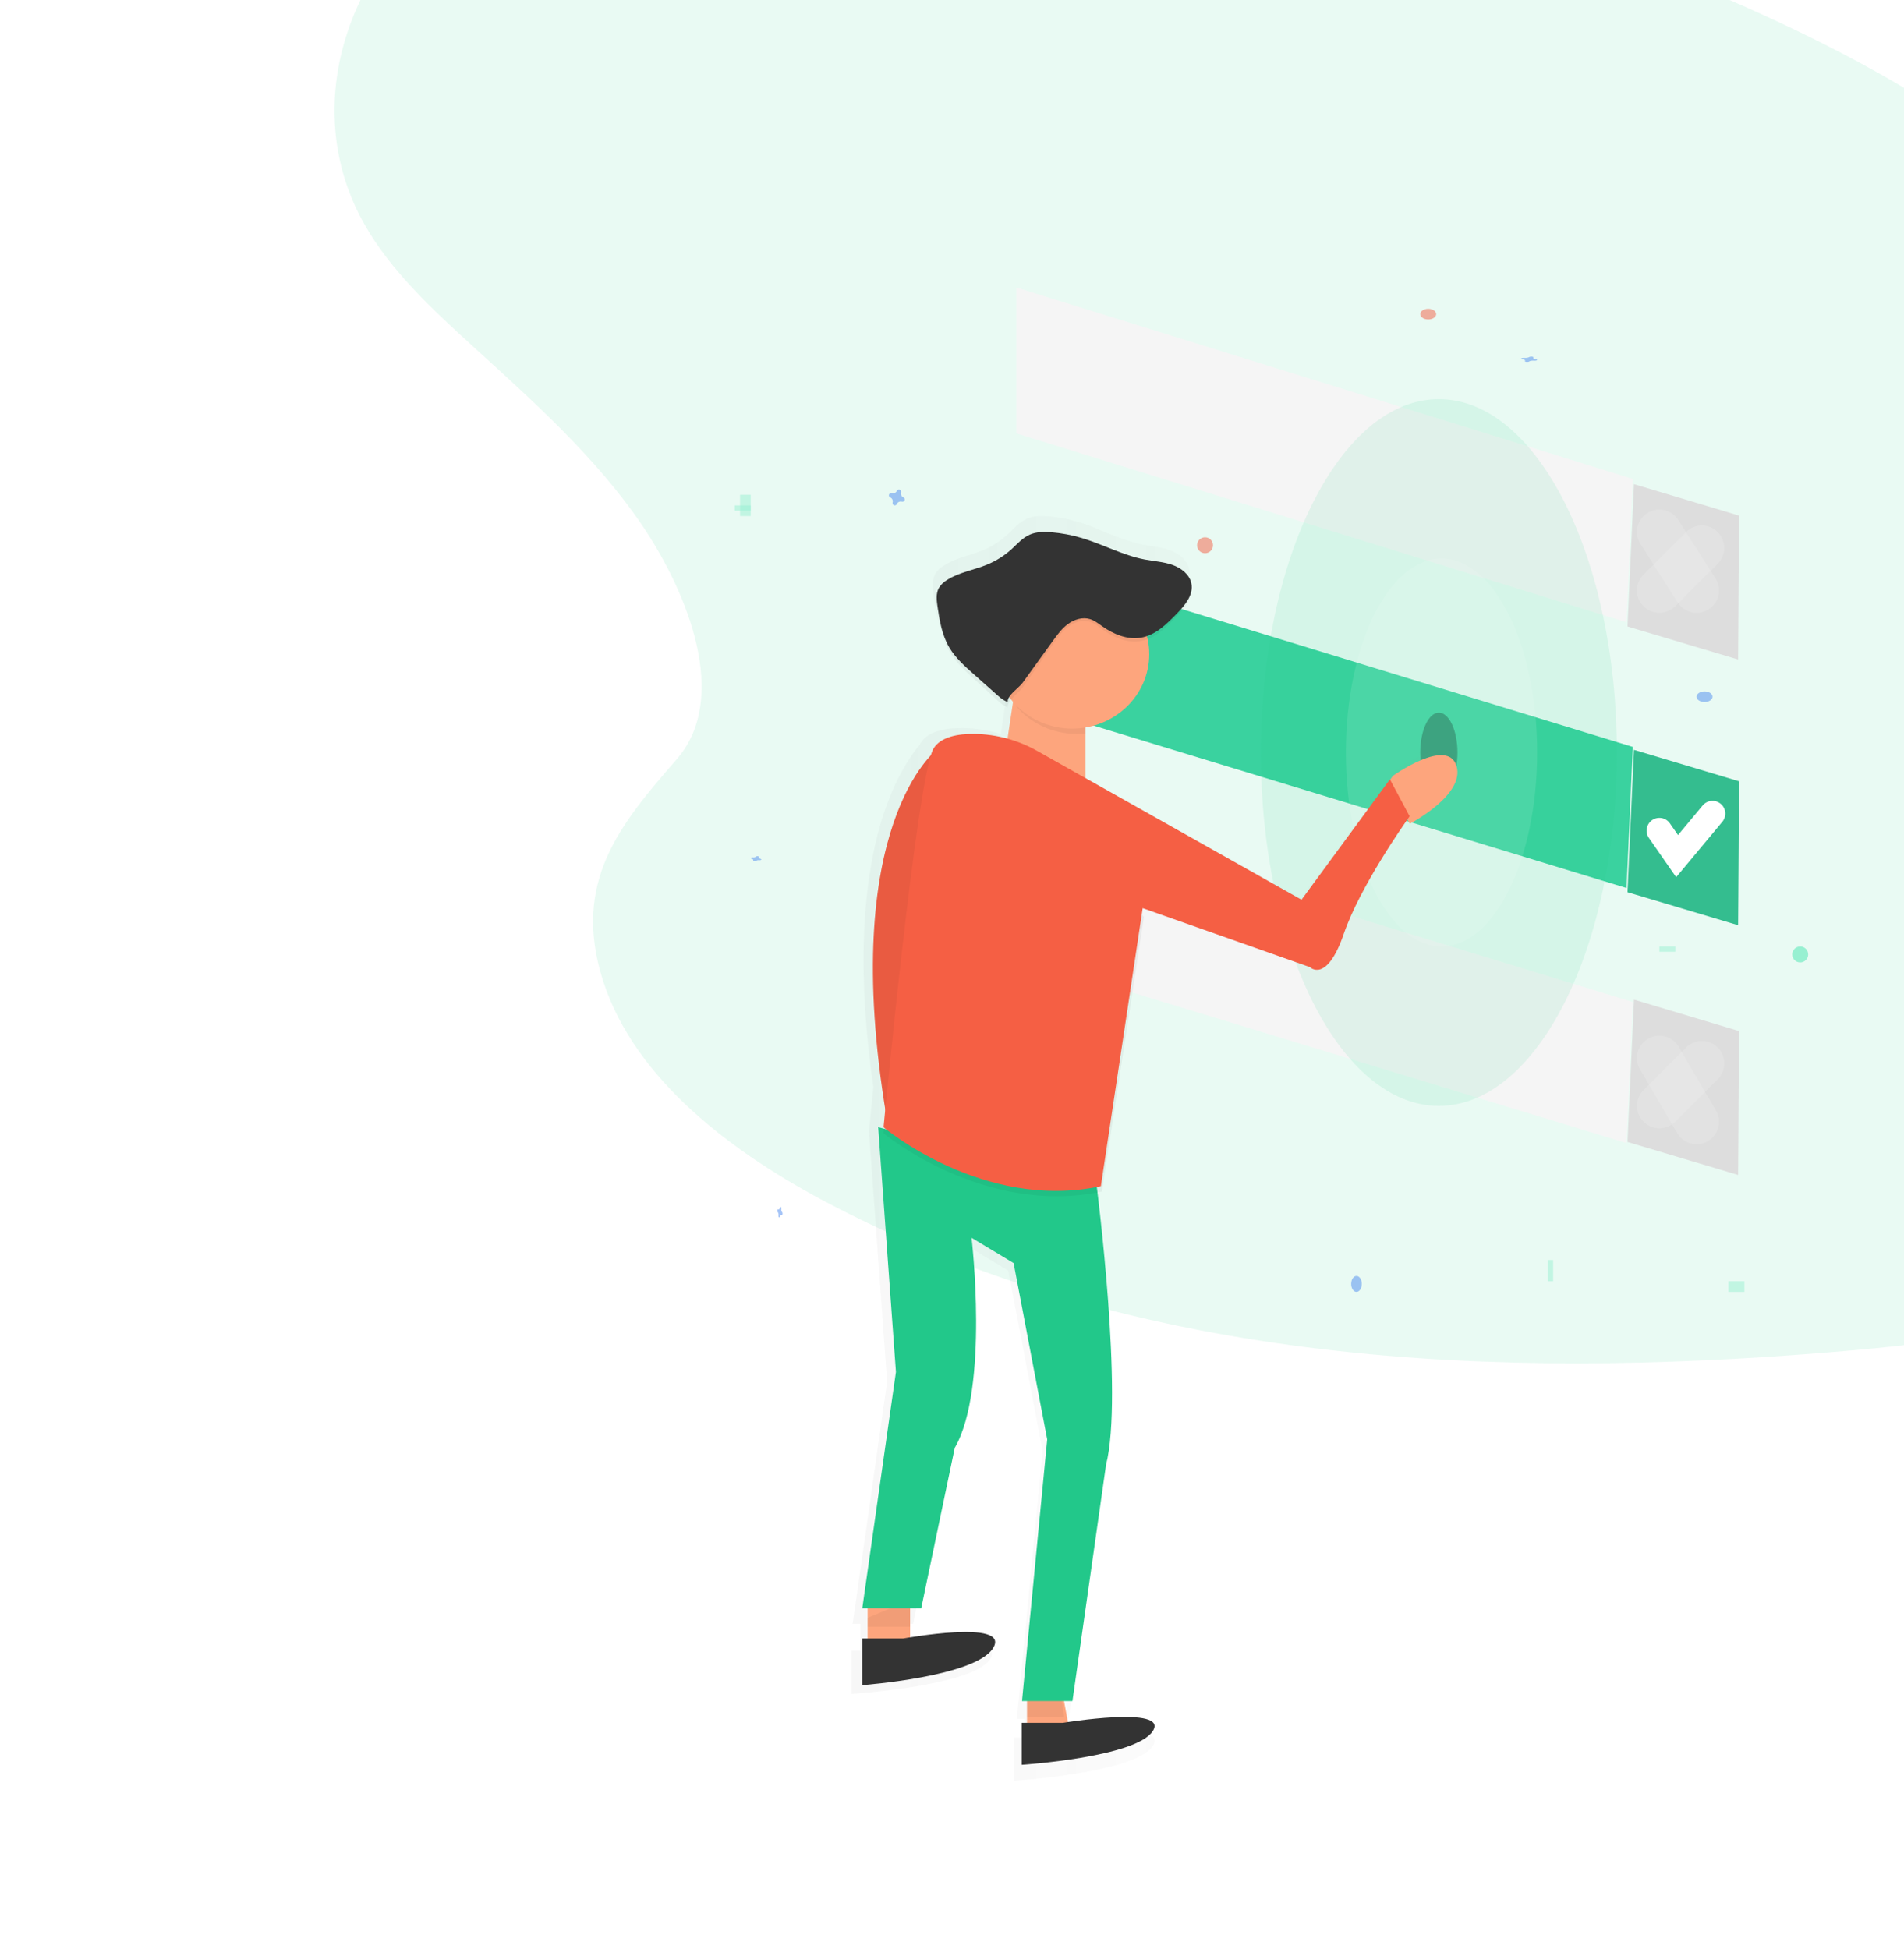 <svg width="298" height="305" viewBox="0 0 298 305" fill="none" xmlns="http://www.w3.org/2000/svg">
<path opacity="0.1" d="M94.407 153.563C99.412 169.052 114.763 180.586 130.189 188.605C178.642 213.786 234.481 215.887 286.321 211.645C305.092 210.109 324.079 207.734 340.24 199.956C373.134 184.129 389.132 144.911 377.284 109.097C373.259 96.915 366.46 85.411 359.023 74.386C345.8 54.779 330.098 36.069 310.39 21.833C296.326 11.687 280.561 4.036 264.57 -2.614C219.9 -21.178 171.996 -32.507 125.486 -31.164C105.087 -30.574 84.218 -27.218 69.222 -15.738C54.225 -4.257 46.959 17.146 56.975 34.988C61.117 42.364 67.681 48.439 74.144 54.32C83.66 62.978 93.369 71.703 100.436 82.112C107.731 92.871 114.209 109.244 105.948 118.791C97.057 129.012 89.409 138.095 94.407 153.563Z" fill="#22C88A"/>
<path d="M272.188 80.696L255.735 75.772L254.723 98.051L272.036 103.218L272.188 80.696Z" fill="#F5F5F5"/>
<path d="M159.079 45V67.831L254.571 97.396L255.554 74.958L159.079 45Z" fill="#F5F5F5"/>
<path opacity="0.1" d="M272.188 80.696L255.735 75.772L254.723 98.051L272.036 103.218L272.188 80.696Z" fill="black"/>
<path d="M272.188 122.28L255.735 117.356L254.723 139.635L272.036 144.802L272.188 122.28Z" fill="#3AD29F"/>
<path d="M159.079 87.416V109.884L254.571 138.98L255.554 116.899L159.079 87.416Z" fill="#3AD29F"/>
<path opacity="0.1" d="M272.188 122.28L255.735 117.356L254.723 139.635L272.036 144.802L272.188 122.28Z" fill="black"/>
<path d="M259.713 130L262.484 133.99L268.03 127.337" stroke="white" stroke-width="4" stroke-miterlimit="10" stroke-linecap="round"/>
<g opacity="0.4">
<path opacity="0.4" d="M259.713 83.257L265.535 92.406" stroke="white" stroke-width="7" stroke-miterlimit="10" stroke-linecap="round"/>
<path opacity="0.4" d="M266.366 85.752L259.713 92.406" stroke="white" stroke-width="7" stroke-miterlimit="10" stroke-linecap="round"/>
</g>
<path d="M272.188 161.37L255.735 156.446L254.723 178.724L272.036 183.891L272.188 161.37Z" fill="#F5F5F5"/>
<path d="M159.079 127.337V149.805L254.571 178.901L255.554 156.819L159.079 127.337Z" fill="#F5F5F5"/>
<path opacity="0.1" d="M272.188 161.37L255.735 156.446L254.723 178.724L272.036 183.891L272.188 161.37Z" fill="black"/>
<g opacity="0.4">
<path opacity="0.4" d="M259.713 165.594L265.535 175.574" stroke="white" stroke-width="7" stroke-miterlimit="10" stroke-linecap="round"/>
<path opacity="0.4" d="M266.366 166.426L259.713 173.079" stroke="white" stroke-width="7" stroke-miterlimit="10" stroke-linecap="round"/>
</g>
<path opacity="0.3" d="M225.198 124.01C226.806 124.01 228.109 121.217 228.109 117.772C228.109 114.327 226.806 111.535 225.198 111.535C223.59 111.535 222.287 114.327 222.287 117.772C222.287 121.217 223.59 124.01 225.198 124.01Z" fill="black"/>
<path opacity="0.1" d="M225.198 173.079C240.585 173.079 253.059 148.317 253.059 117.772C253.059 87.227 240.585 62.465 225.198 62.465C209.81 62.465 197.336 87.227 197.336 117.772C197.336 148.317 209.81 173.079 225.198 173.079Z" fill="#22C88A"/>
<path opacity="0.1" d="M225.614 148.129C233.882 148.129 240.584 134.538 240.584 117.772C240.584 101.007 233.882 87.416 225.614 87.416C217.346 87.416 210.644 101.007 210.644 117.772C210.644 134.538 217.346 148.129 225.614 148.129Z" fill="white"/>
<g opacity="0.5">
<path opacity="0.5" d="M227.957 118.941C226.605 114.886 218.567 120.367 218.567 120.367L217.906 121.256L203.618 140.567L168.612 121.001V112.253C170.26 112.071 171.854 111.553 173.295 110.732C174.736 109.91 175.993 108.803 176.99 107.477C177.987 106.152 178.702 104.637 179.091 103.025C179.48 101.413 179.535 99.738 179.253 98.104C181.014 97.425 182.449 95.96 183.771 94.546C184.99 93.251 186.294 91.68 186.17 89.954C186.19 89.679 186.174 89.402 186.122 89.13C185.844 87.675 184.527 86.614 183.134 86.107C181.74 85.6 180.234 85.514 178.778 85.217C175.309 84.538 172.175 82.727 168.792 81.701C167.256 81.239 165.675 80.941 164.075 80.812C162.928 80.717 161.733 80.717 160.684 81.189C159.533 81.707 158.7 82.721 157.775 83.584C156.657 84.625 155.367 85.464 153.962 86.065C151.866 86.954 149.515 87.319 147.626 88.576C147.102 88.892 146.663 89.332 146.348 89.857C146.072 90.421 145.955 91.05 146.007 91.677C145.999 92.229 146.041 92.781 146.132 93.325C146.464 95.649 146.846 98.03 148.023 100.06C148.984 101.72 150.422 103.043 151.833 104.341L155.009 107.252C155.652 107.845 156.364 108.574 157.194 108.868C157.14 108.482 157.36 108.076 157.686 107.682L156.657 114.874C154.74 114.279 152.747 113.965 150.739 113.94C148.035 113.907 145.299 114.397 144.116 116.238C144.047 116.349 143.986 116.466 143.935 116.587C140.208 121.01 131.666 135.335 136.689 170.126C136.259 174.383 136.001 177.078 136.001 177.078L136.031 177.504L136.001 177.828L136.06 177.875L138.856 216.286L133.448 254.142H134.649V258.349H133.297V265.108C133.297 265.108 152.076 263.907 154.941 259.701C157.312 256.211 145.506 257.581 141.418 258.15V255.562H141.492V254.136H142.918L148.326 228.449C153.885 218.841 151.036 194.79 151.036 194.79L157.796 198.846L163.192 227.103L159.142 269.015H160.343V271.944H158.765V278.703C158.765 278.703 177.545 277.502 180.409 273.296C182.781 269.807 170.981 271.176 166.892 271.745L166.438 269.015H167.266L172.679 231.159C175.348 220.902 171.71 190.806 171.23 186.952L177.924 142.675L177.829 142.547L177.924 141.922L204.967 151.39C204.967 151.39 207.671 154.094 210.452 146.054C213.049 138.542 220.174 128.472 221.096 127.188L221.194 127.052C221.194 127.052 229.309 122.997 227.957 118.941Z" fill="url(#paint0_linear)"/>
</g>
<path d="M135.792 251.376V257.911H142.445V248.762L135.792 251.376Z" fill="#FDA57D"/>
<path d="M160.743 264.92V272.049L167.396 270.862L166.065 263.733L160.743 264.92Z" fill="#FDA57D"/>
<path d="M146.604 117.356C146.604 117.356 131.101 129.035 138.738 174.743L146.604 117.356Z" fill="#F55F44"/>
<path opacity="0.05" d="M146.604 117.356C146.604 117.356 131.101 129.035 138.738 174.743L146.604 117.356Z" fill="black"/>
<path opacity="0.05" d="M166.564 268.723L165.918 264.564L160.743 265.951V268.723H166.564Z" fill="black"/>
<path opacity="0.05" d="M135.792 254.584H142.445V250.426L135.792 253.199V254.584Z" fill="black"/>
<path d="M158.802 108.208L157.416 117.427L169.891 124.01V110.841L158.802 108.208Z" fill="#FDA57D"/>
<path d="M134.96 251.699L140.224 214.713L137.446 176.406L171.65 185.653C171.65 185.653 175.877 218.529 173.11 229.241L167.85 266.228H159.955L163.901 225.28L158.64 197.677L152.061 193.724C152.061 193.724 154.84 217.22 149.431 226.6L144.182 251.699H134.96Z" fill="#22C88A"/>
<path d="M227.948 119.846C226.515 115.347 217.997 121.43 217.997 121.43L217.297 122.423L220.678 129L220.785 128.848C220.785 128.848 229.38 124.345 227.948 119.846Z" fill="#FDA57D"/>
<path opacity="0.05" d="M159.32 117.437C159.32 117.437 148.804 114.686 146.175 118.739C143.547 122.792 138.287 177.369 138.287 177.369C138.287 177.369 153.916 190.393 172.466 186.487L179.04 143.504L159.32 117.437Z" fill="black"/>
<path d="M203.703 140.815L162.351 117.534C159.354 115.835 155.983 114.916 152.545 114.863C149.929 114.83 147.28 115.308 146.138 117.101C143.522 121.203 138.287 176.419 138.287 176.419C138.287 176.419 153.841 189.6 172.302 185.646L178.844 142.13L205.011 151.357C205.011 151.357 207.627 153.993 210.314 146.157C212.826 138.832 219.719 129.017 220.624 127.756L217.537 121.977L203.703 140.815Z" fill="#F55F44"/>
<path opacity="0.05" d="M159.079 110.562C160.204 111.903 161.642 112.987 163.284 113.731C164.926 114.476 166.727 114.863 168.553 114.861C169 114.861 169.447 114.837 169.891 114.791V112.366L159.185 109.871L159.079 110.562Z" fill="black"/>
<path d="M167.812 114.03C174.472 114.03 179.871 108.817 179.871 102.386C179.871 95.956 174.472 90.743 167.812 90.743C161.152 90.743 155.752 95.956 155.752 102.386C155.752 108.817 161.152 114.03 167.812 114.03Z" fill="#FDA57D"/>
<path d="M134.96 256.437V263.733C134.96 263.733 152.752 262.435 155.458 257.896C158.163 253.356 141.367 256.437 141.367 256.437H134.96Z" fill="#333333"/>
<path d="M159.911 269.642V276.208C159.911 276.208 177.703 275.04 180.408 270.955C183.114 266.869 166.318 269.642 166.318 269.642H159.911Z" fill="#333333"/>
<path opacity="0.05" d="M160.057 107.594L164.783 100.843C165.482 99.843 166.199 98.825 167.179 98.094C168.159 97.363 169.46 96.955 170.622 97.329C171.323 97.556 171.907 98.039 172.503 98.471C174.267 99.752 176.436 100.704 178.593 100.317C180.841 99.912 182.568 98.16 184.133 96.499C185.43 95.121 186.825 93.429 186.468 91.572C186.19 90.128 184.883 89.076 183.497 88.572C182.112 88.067 180.617 87.986 179.171 87.702C175.725 87.028 172.609 85.231 169.248 84.213C167.722 83.746 166.15 83.442 164.559 83.306C163.418 83.213 162.229 83.213 161.189 83.681C160.045 84.195 159.216 85.191 158.3 86.058C157.188 87.09 155.907 87.922 154.512 88.517C152.43 89.406 150.104 89.762 148.216 91.01C147.696 91.324 147.261 91.76 146.949 92.281C146.465 93.188 146.589 94.269 146.734 95.278C147.064 97.583 147.442 99.945 148.613 101.96C149.569 103.607 150.993 104.921 152.4 106.208L155.556 109.099C156.194 109.685 156.902 110.41 157.728 110.703C157.58 109.664 159.461 108.455 160.057 107.594Z" fill="black"/>
<path d="M160.057 106.854L164.783 100.308C165.482 99.338 166.199 98.351 167.179 97.642C168.159 96.934 169.46 96.538 170.622 96.901C171.323 97.121 171.907 97.59 172.503 98.009C174.267 99.251 176.436 100.173 178.593 99.798C180.841 99.406 182.568 97.707 184.133 96.096C185.43 94.76 186.825 93.12 186.468 91.319C186.19 89.919 184.883 88.899 183.497 88.41C182.112 87.921 180.617 87.842 179.171 87.567C175.725 86.913 172.609 85.171 169.248 84.184C167.722 83.731 166.15 83.436 164.559 83.305C163.418 83.214 162.229 83.214 161.189 83.668C160.045 84.166 159.216 85.133 158.3 85.973C157.189 86.975 155.907 87.782 154.512 88.36C152.43 89.222 150.104 89.567 148.216 90.777C147.696 91.081 147.261 91.505 146.949 92.01C146.465 92.889 146.589 93.937 146.734 94.916C147.064 97.15 147.442 99.441 148.613 101.395C149.569 102.991 150.993 104.265 152.4 105.513L155.556 108.316C156.194 108.884 156.902 109.587 157.728 109.871C157.58 108.864 159.461 107.677 160.057 106.854Z" fill="#333333"/>
<g opacity="0.5">
<path opacity="0.5" d="M117.495 77.436H115.832V80.762H117.495V77.436Z" fill="#47E6B1"/>
<path opacity="0.5" d="M117.495 79.931V79.099H115V79.931H117.495Z" fill="#47E6B1"/>
</g>
<g opacity="0.5">
<path opacity="0.5" d="M273.02 202.188V200.525H270.524V202.188H273.02Z" fill="#47E6B1"/>
</g>
<g opacity="0.5">
<path opacity="0.5" d="M262.208 148.96V148.129H259.713V148.96H262.208Z" fill="#47E6B1"/>
</g>
<g opacity="0.5">
<path opacity="0.5" d="M243.079 197.198H242.247V200.525H243.079V197.198Z" fill="#47E6B1"/>
</g>
<path opacity="0.5" d="M141.412 77.867C141.258 77.799 141.135 77.677 141.066 77.525C140.996 77.373 140.985 77.2 141.034 77.04C141.037 77.015 141.037 76.99 141.034 76.964C141.038 76.891 141.018 76.819 140.978 76.758C140.937 76.697 140.879 76.65 140.81 76.625C140.741 76.6 140.666 76.597 140.596 76.617C140.526 76.638 140.464 76.68 140.419 76.738C140.404 76.759 140.391 76.782 140.381 76.806C140.314 76.959 140.192 77.082 140.04 77.152C139.887 77.222 139.715 77.233 139.555 77.183H139.479C139.406 77.18 139.334 77.2 139.273 77.24C139.212 77.28 139.165 77.339 139.14 77.408C139.115 77.476 139.112 77.551 139.132 77.622C139.152 77.692 139.195 77.754 139.253 77.799C139.274 77.814 139.297 77.826 139.321 77.836C139.474 77.904 139.597 78.025 139.667 78.178C139.736 78.33 139.747 78.503 139.698 78.663C139.695 78.688 139.695 78.713 139.698 78.739C139.694 78.812 139.714 78.884 139.755 78.945C139.795 79.006 139.854 79.053 139.922 79.078C139.991 79.103 140.066 79.106 140.136 79.085C140.207 79.065 140.269 79.023 140.313 78.965C140.329 78.944 140.341 78.921 140.351 78.897C140.419 78.744 140.54 78.621 140.693 78.551C140.845 78.481 141.018 78.47 141.178 78.52H141.253C141.326 78.523 141.399 78.503 141.46 78.463C141.521 78.423 141.567 78.364 141.593 78.295C141.618 78.227 141.621 78.152 141.6 78.081C141.58 78.011 141.538 77.949 141.48 77.904C141.459 77.889 141.436 77.876 141.412 77.867Z" fill="#4D8AF0"/>
<path opacity="0.5" d="M240.382 56.233C240.229 56.21 240.105 56.17 240.036 56.119C239.966 56.068 239.955 56.011 240.005 55.957C240.007 55.949 240.007 55.94 240.005 55.932C240.008 55.908 239.988 55.884 239.948 55.863C239.908 55.843 239.849 55.827 239.78 55.819C239.711 55.81 239.636 55.81 239.566 55.816C239.496 55.823 239.434 55.837 239.389 55.856C239.374 55.864 239.361 55.871 239.351 55.879C239.284 55.93 239.162 55.971 239.01 55.995C238.858 56.018 238.685 56.022 238.525 56.005H238.449C238.376 56.004 238.304 56.01 238.243 56.024C238.182 56.037 238.135 56.057 238.11 56.08C238.085 56.103 238.082 56.128 238.102 56.151C238.123 56.175 238.165 56.195 238.223 56.21C238.244 56.215 238.267 56.219 238.291 56.223C238.444 56.245 238.567 56.286 238.637 56.337C238.706 56.387 238.718 56.445 238.668 56.498C238.665 56.507 238.665 56.515 238.668 56.523C238.665 56.548 238.684 56.572 238.725 56.592C238.765 56.613 238.824 56.628 238.893 56.636C238.961 56.645 239.036 56.646 239.107 56.639C239.177 56.632 239.239 56.618 239.284 56.599C239.299 56.592 239.311 56.584 239.321 56.576C239.389 56.525 239.51 56.484 239.663 56.461C239.815 56.438 239.988 56.434 240.148 56.45H240.223C240.297 56.452 240.369 56.445 240.43 56.432C240.491 56.418 240.537 56.398 240.563 56.376C240.588 56.353 240.591 56.328 240.57 56.304C240.55 56.281 240.508 56.26 240.45 56.245C240.429 56.24 240.406 56.236 240.382 56.233Z" fill="#4D8AF0"/>
<path opacity="0.5" d="M119.024 134.411C118.922 134.388 118.84 134.348 118.793 134.297C118.747 134.246 118.739 134.189 118.772 134.135C118.774 134.127 118.774 134.119 118.772 134.11C118.775 134.086 118.761 134.062 118.735 134.041C118.708 134.021 118.668 134.006 118.623 133.997C118.577 133.989 118.527 133.988 118.48 133.995C118.433 134.001 118.392 134.015 118.362 134.035C118.352 134.042 118.343 134.049 118.337 134.057C118.292 134.109 118.211 134.15 118.109 134.173C118.008 134.196 117.892 134.2 117.786 134.183H117.735C117.687 134.182 117.638 134.189 117.598 134.202C117.557 134.216 117.526 134.235 117.509 134.258C117.492 134.281 117.491 134.306 117.504 134.329C117.518 134.353 117.546 134.373 117.584 134.388C117.598 134.393 117.614 134.398 117.63 134.401C117.732 134.423 117.814 134.464 117.86 134.515C117.907 134.566 117.914 134.623 117.881 134.676C117.879 134.685 117.879 134.693 117.881 134.702C117.879 134.726 117.892 134.75 117.919 134.77C117.946 134.791 117.985 134.806 118.031 134.815C118.077 134.823 118.127 134.824 118.174 134.817C118.22 134.811 118.262 134.796 118.292 134.777C118.302 134.77 118.31 134.762 118.317 134.754C118.362 134.703 118.443 134.662 118.544 134.639C118.646 134.616 118.761 134.612 118.868 134.629H118.918C118.967 134.63 119.015 134.623 119.056 134.61C119.097 134.596 119.128 134.577 119.144 134.554C119.161 134.531 119.163 134.506 119.15 134.483C119.136 134.459 119.108 134.438 119.069 134.424C119.055 134.418 119.04 134.414 119.024 134.411Z" fill="#4D8AF0"/>
<path opacity="0.5" d="M122.418 189.723C122.367 189.678 122.326 189.597 122.302 189.495C122.279 189.394 122.275 189.279 122.292 189.172C122.293 189.155 122.293 189.138 122.292 189.122C122.293 189.073 122.286 189.025 122.273 188.984C122.26 188.943 122.24 188.912 122.217 188.895C122.194 188.878 122.169 188.877 122.146 188.89C122.122 188.904 122.102 188.932 122.087 188.971C122.082 188.985 122.077 189 122.074 189.016C122.052 189.118 122.011 189.2 121.96 189.247C121.91 189.293 121.852 189.3 121.799 189.267H121.773C121.749 189.265 121.725 189.278 121.705 189.305C121.684 189.332 121.669 189.371 121.66 189.417C121.652 189.463 121.651 189.513 121.658 189.56C121.665 189.607 121.679 189.648 121.698 189.678C121.705 189.688 121.713 189.696 121.721 189.703C121.772 189.748 121.813 189.829 121.836 189.93C121.859 190.032 121.863 190.147 121.846 190.254C121.845 190.271 121.845 190.288 121.846 190.304C121.845 190.353 121.852 190.401 121.865 190.442C121.879 190.483 121.898 190.514 121.921 190.53C121.944 190.547 121.969 190.549 121.993 190.536C122.016 190.522 122.037 190.494 122.052 190.455C122.057 190.441 122.061 190.426 122.064 190.41C122.087 190.308 122.127 190.226 122.178 190.179C122.229 190.133 122.286 190.125 122.34 190.158H122.365C122.389 190.161 122.413 190.147 122.434 190.121C122.454 190.094 122.47 190.054 122.478 190.009C122.486 189.963 122.487 189.913 122.481 189.866C122.474 189.819 122.46 189.778 122.44 189.748C122.433 189.738 122.426 189.73 122.418 189.723Z" fill="#4D8AF0"/>
<path opacity="0.5" d="M188.604 86.584C189.293 86.584 189.851 86.026 189.851 85.337C189.851 84.648 189.293 84.089 188.604 84.089C187.915 84.089 187.356 84.648 187.356 85.337C187.356 86.026 187.915 86.584 188.604 86.584Z" fill="#F55F44"/>
<path opacity="0.5" d="M212.307 202.188C212.766 202.188 213.138 201.63 213.138 200.941C213.138 200.252 212.766 199.693 212.307 199.693C211.847 199.693 211.475 200.252 211.475 200.941C211.475 201.63 211.847 202.188 212.307 202.188Z" fill="#4D8AF0"/>
<path opacity="0.5" d="M266.782 109.871C267.471 109.871 268.03 109.499 268.03 109.04C268.03 108.58 267.471 108.208 266.782 108.208C266.093 108.208 265.535 108.58 265.535 109.04C265.535 109.499 266.093 109.871 266.782 109.871Z" fill="#4D8AF0"/>
<path opacity="0.5" d="M281.752 150.624C282.441 150.624 283 150.065 283 149.376C283 148.687 282.441 148.129 281.752 148.129C281.063 148.129 280.505 148.687 280.505 149.376C280.505 150.065 281.063 150.624 281.752 150.624Z" fill="#47E6B1"/>
<path opacity="0.5" d="M223.535 49.99C224.224 49.99 224.782 49.618 224.782 49.158C224.782 48.699 224.224 48.327 223.535 48.327C222.846 48.327 222.287 48.699 222.287 49.158C222.287 49.618 222.846 49.99 223.535 49.99Z" fill="#F55F44"/>
<defs>
<linearGradient id="paint0_linear" x1="133.3" y1="179.743" x2="228.108" y2="179.743" gradientUnits="userSpaceOnUse">
<stop stop-color="#808080" stop-opacity="0.25"/>
<stop offset="0.54" stop-color="#808080" stop-opacity="0.12"/>
<stop offset="1" stop-color="#808080" stop-opacity="0.1"/>
</linearGradient>
</defs>
</svg>
